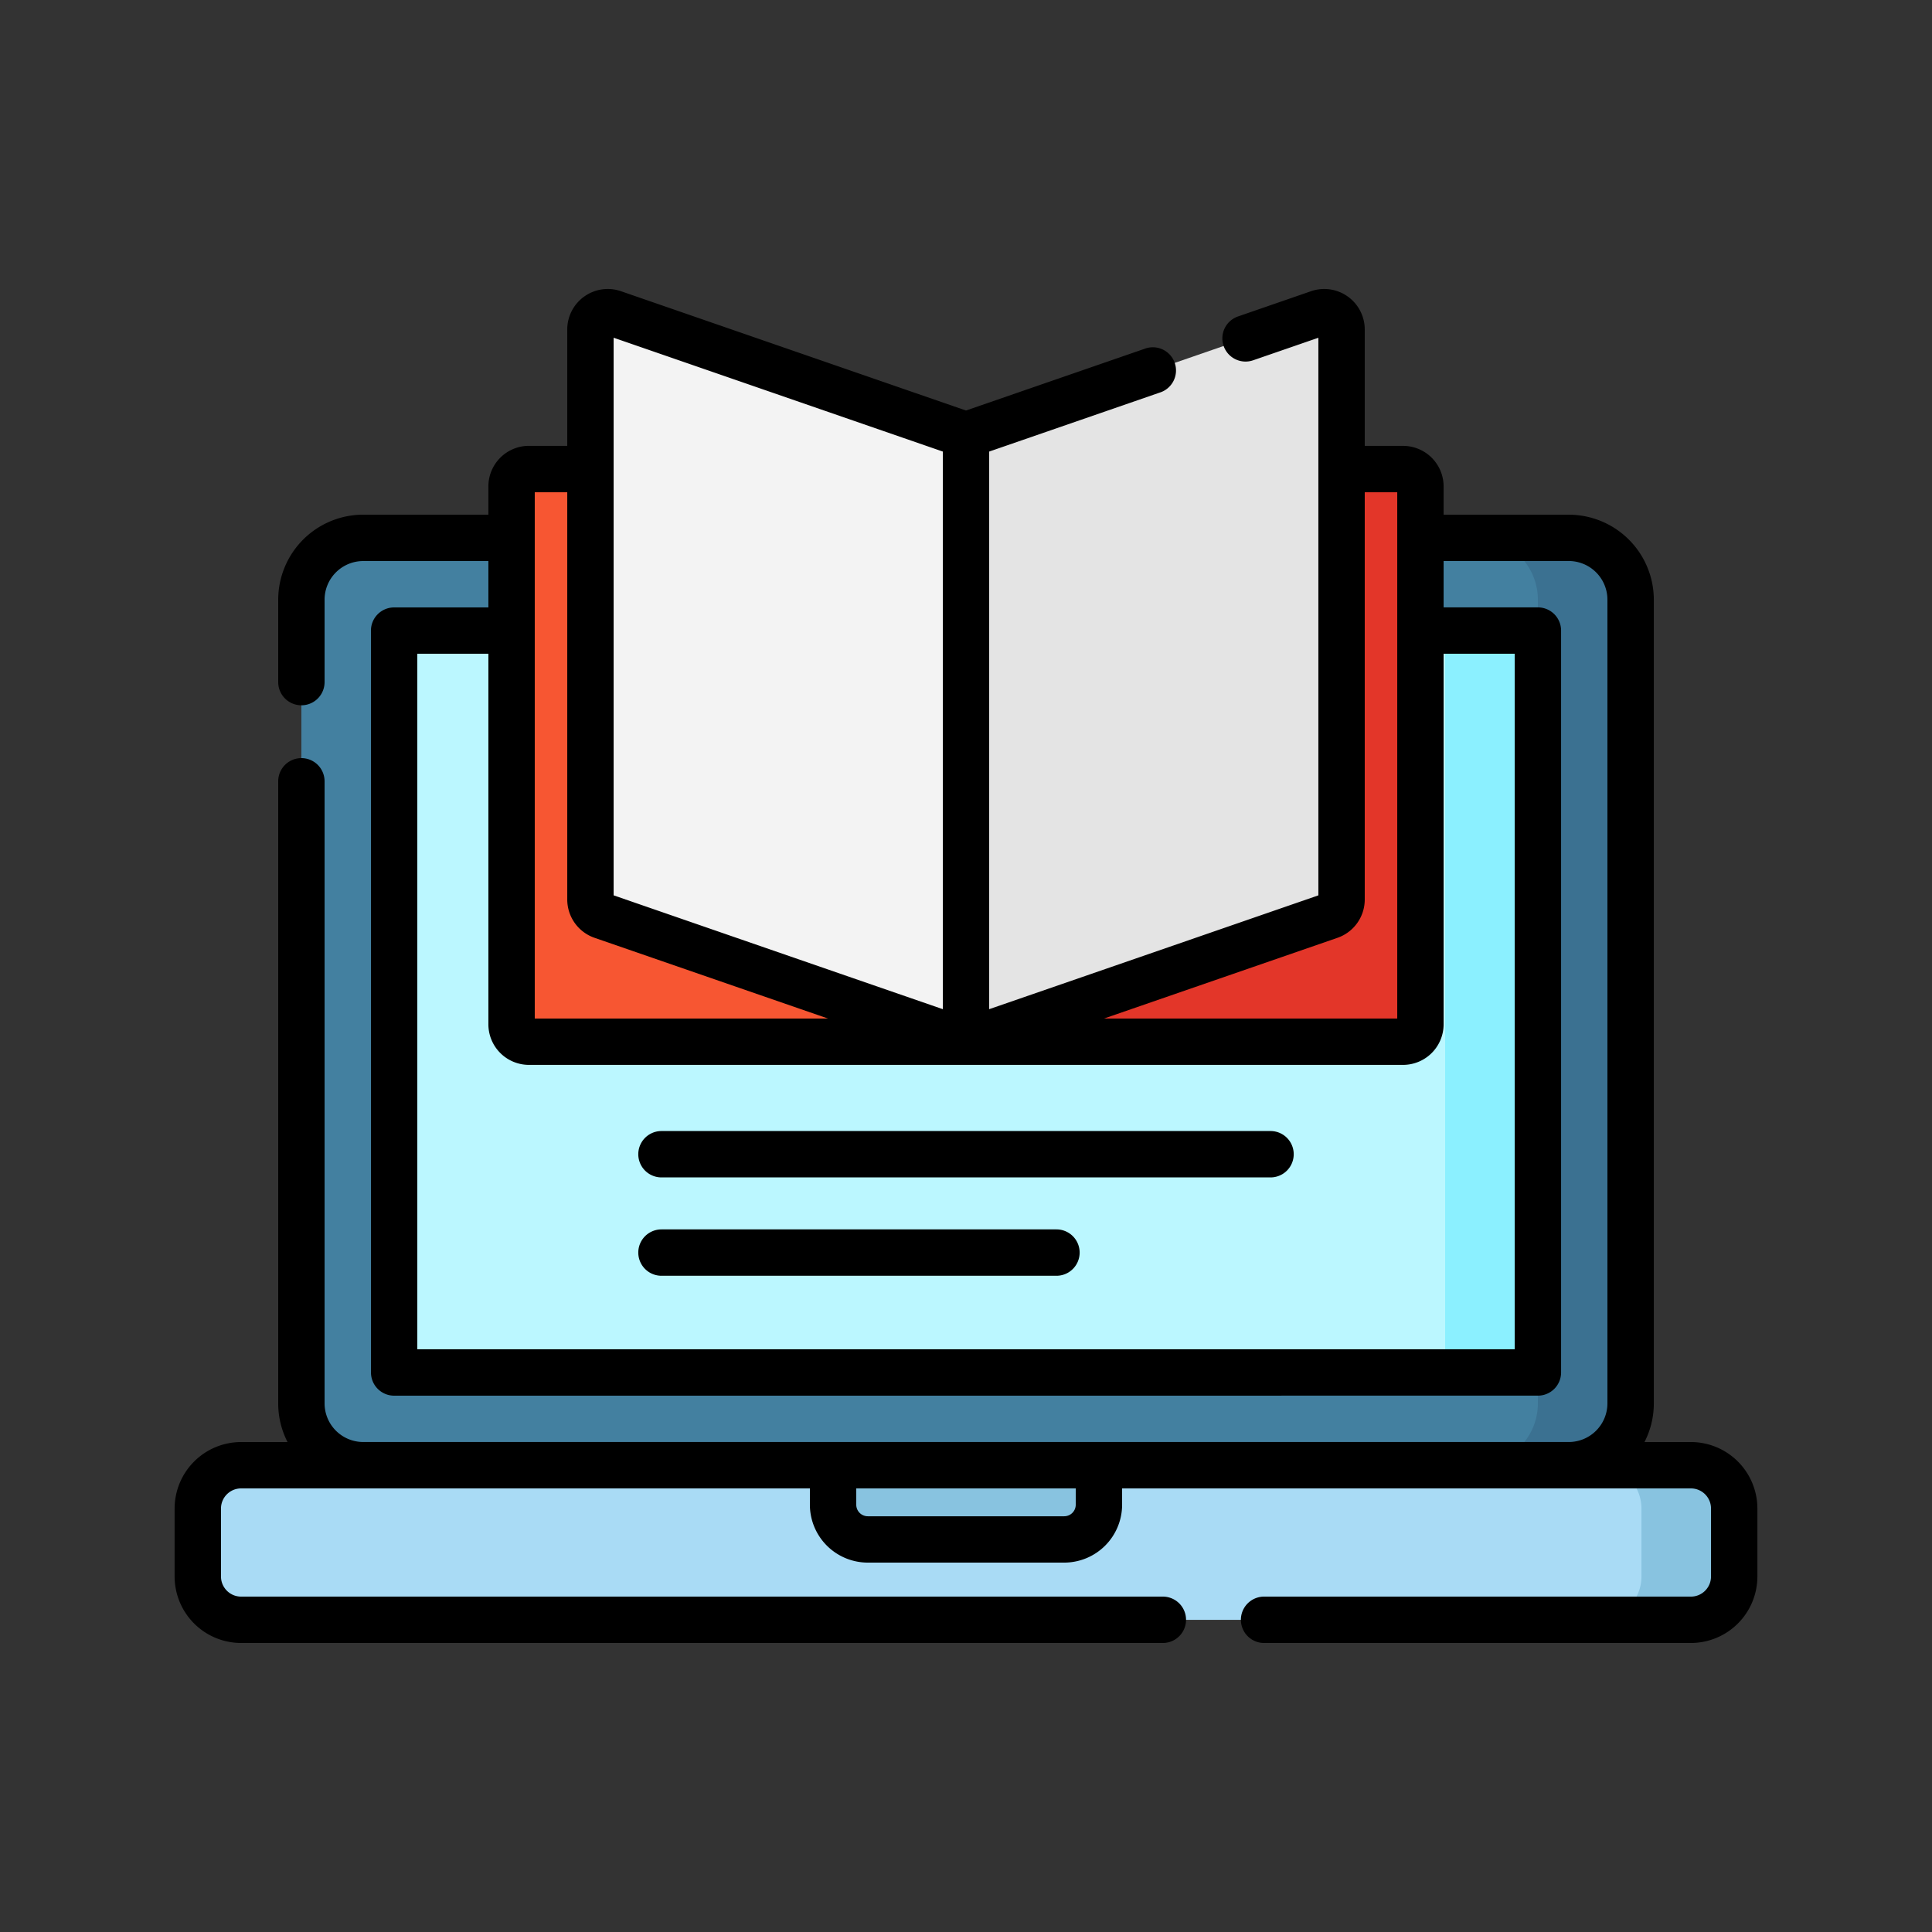 <svg id="Capa_1" data-name="Capa 1" xmlns="http://www.w3.org/2000/svg" viewBox="0 0 300 300"><rect x="0" y="0" width="300" height="300" fill="#333333" stroke="none"/><defs><style>.cls-1{fill:#a9dbf5;}.cls-2{fill:#88c3e0;}.cls-3{fill:#4380a0;}.cls-4{fill:#3b7191;}.cls-5{fill:#bbf7ff;}.cls-6{fill:#8bf0ff;}.cls-7{fill:#f75632;}.cls-8{fill:#e33629;}.cls-9{fill:#f3f3f3;}.cls-10{fill:#e4e4e4;}</style></defs><title>Iconos_finales</title><path class="cls-1" d="M262.565,251.525H37.435a6.721,6.721,0,0,1-6.721-6.721v-10.56a6.72,6.72,0,0,1,6.721-6.72h225.13a6.719,6.719,0,0,1,6.72,6.72V244.8A6.72,6.72,0,0,1,262.565,251.525Z"/><path class="cls-2" d="M262.565,227.524h-14.4a6.72,6.72,0,0,1,6.72,6.72V244.8a6.721,6.721,0,0,1-6.72,6.721h14.4a6.72,6.72,0,0,0,6.72-6.721v-10.56A6.719,6.719,0,0,0,262.565,227.524Z"/><path class="cls-3" d="M243.605,227.518,56.4,227.524a9.6,9.6,0,0,1-9.6-9.6l0-124.8a9.6,9.6,0,0,1,9.6-9.6L243.6,83.517a9.6,9.6,0,0,1,9.6,9.6l0,124.8A9.6,9.6,0,0,1,243.605,227.518Z"/><path class="cls-4" d="M253.205,217.918a9.6,9.6,0,0,1-9.6,9.6H229.2a9.6,9.6,0,0,0,9.6-9.6l0-124.8a9.6,9.6,0,0,0-9.576-9.6H243.6a9.6,9.6,0,0,1,9.6,9.6Z"/><path class="cls-5" d="M238.8,213.118H224.4l-163.2,0L61.2,97.922l163.2,0h14.4Z"/><path class="cls-6" d="M224.4,97.918h14.4v115.2H224.4Z"/><path class="cls-7" d="M150,161.761H82.126a2.689,2.689,0,0,1-2.689-2.69V75.519a2.689,2.689,0,0,1,2.689-2.689H150Z"/><path class="cls-8" d="M217.874,161.761H150V72.83h67.874a2.689,2.689,0,0,1,2.689,2.689v83.552A2.689,2.689,0,0,1,217.874,161.761Z"/><path class="cls-9" d="M150,161.761,93.494,142.22a2.688,2.688,0,0,1-1.81-2.541V51.166a2.689,2.689,0,0,1,3.568-2.541L150,67.558Z"/><path class="cls-10" d="M150,161.761l56.506-19.541a2.688,2.688,0,0,0,1.81-2.541V51.166a2.689,2.689,0,0,0-3.569-2.541L150,67.558Z"/><path class="cls-2" d="M165.25,239.044h-30.5a5.391,5.391,0,0,1-5.391-5.391v-6.129h41.282v6.129A5.391,5.391,0,0,1,165.25,239.044Z"/><path d="M262.565,223.923h-7.211a13.117,13.117,0,0,0,1.451-6l0-124.8a13.216,13.216,0,0,0-13.2-13.2H224.163v-4.4a6.3,6.3,0,0,0-6.288-6.288h-5.958V51.163a6.29,6.29,0,0,0-8.346-5.943l-11.34,3.921a3.6,3.6,0,0,0,2.353,6.805l10.132-3.5v86.586L153.6,156.705V70.119l26.467-9.153a3.6,3.6,0,1,0-2.353-6.8L150,63.745,96.429,45.22a6.29,6.29,0,0,0-8.346,5.943V69.229H82.125a6.3,6.3,0,0,0-6.288,6.288v4.4H56.4a13.216,13.216,0,0,0-13.2,13.2v12.8a3.6,3.6,0,0,0,7.2,0V93.12a6.007,6.007,0,0,1,6-6H75.837v7.2H61.2a3.6,3.6,0,0,0-3.6,3.6l.005,115.2a3.6,3.6,0,0,0,3.6,3.6l177.6-.005a3.6,3.6,0,0,0,3.6-3.6l0-115.2a3.6,3.6,0,0,0-3.6-3.6H224.163v-7.2H243.6a6.007,6.007,0,0,1,6,6l0,124.8a6.007,6.007,0,0,1-6,6l-187.2,0a6.007,6.007,0,0,1-6-6l0-96.595a3.6,3.6,0,0,0-7.2,0l0,96.6a13.111,13.111,0,0,0,1.449,6H37.435a10.333,10.333,0,0,0-10.321,10.32V244.8a10.333,10.333,0,0,0,10.321,10.321H180.568a3.6,3.6,0,0,0,0-7.2H37.435a3.124,3.124,0,0,1-3.12-3.121v-10.56a3.123,3.123,0,0,1,3.12-3.12h88.324v2.53a9,9,0,0,0,8.991,8.991h30.5a9,9,0,0,0,8.991-8.991v-2.53h88.324a3.123,3.123,0,0,1,3.12,3.12V244.8a3.124,3.124,0,0,1-3.12,3.121H196.286a3.6,3.6,0,1,0,0,7.2h66.279A10.333,10.333,0,0,0,272.886,244.8v-10.56a10.333,10.333,0,0,0-10.321-10.321Zm-54.881-78.3a6.293,6.293,0,0,0,4.233-5.943V76.429h5.046v81.73H171.426ZM95.284,52.442,146.4,70.119v86.586L95.284,139.028ZM83.037,76.429h5.046v63.249a6.294,6.294,0,0,0,4.234,5.943l36.257,12.538H83.037ZM235.2,101.515l0,108-170.4,0,0-108H75.837v57.551a6.3,6.3,0,0,0,6.288,6.288h135.75a6.3,6.3,0,0,0,6.288-6.288V101.515ZM167.041,233.653a1.794,1.794,0,0,1-1.791,1.791h-30.5a1.794,1.794,0,0,1-1.791-1.791v-2.53h34.082Z"/><path d="M197.288,175.627H102.713a3.6,3.6,0,1,0,0,7.2h94.575a3.6,3.6,0,1,0,0-7.2Z"/><path d="M164.047,190.9H102.713a3.6,3.6,0,1,0,0,7.2h61.334a3.6,3.6,0,0,0,0-7.2Z"/></svg>